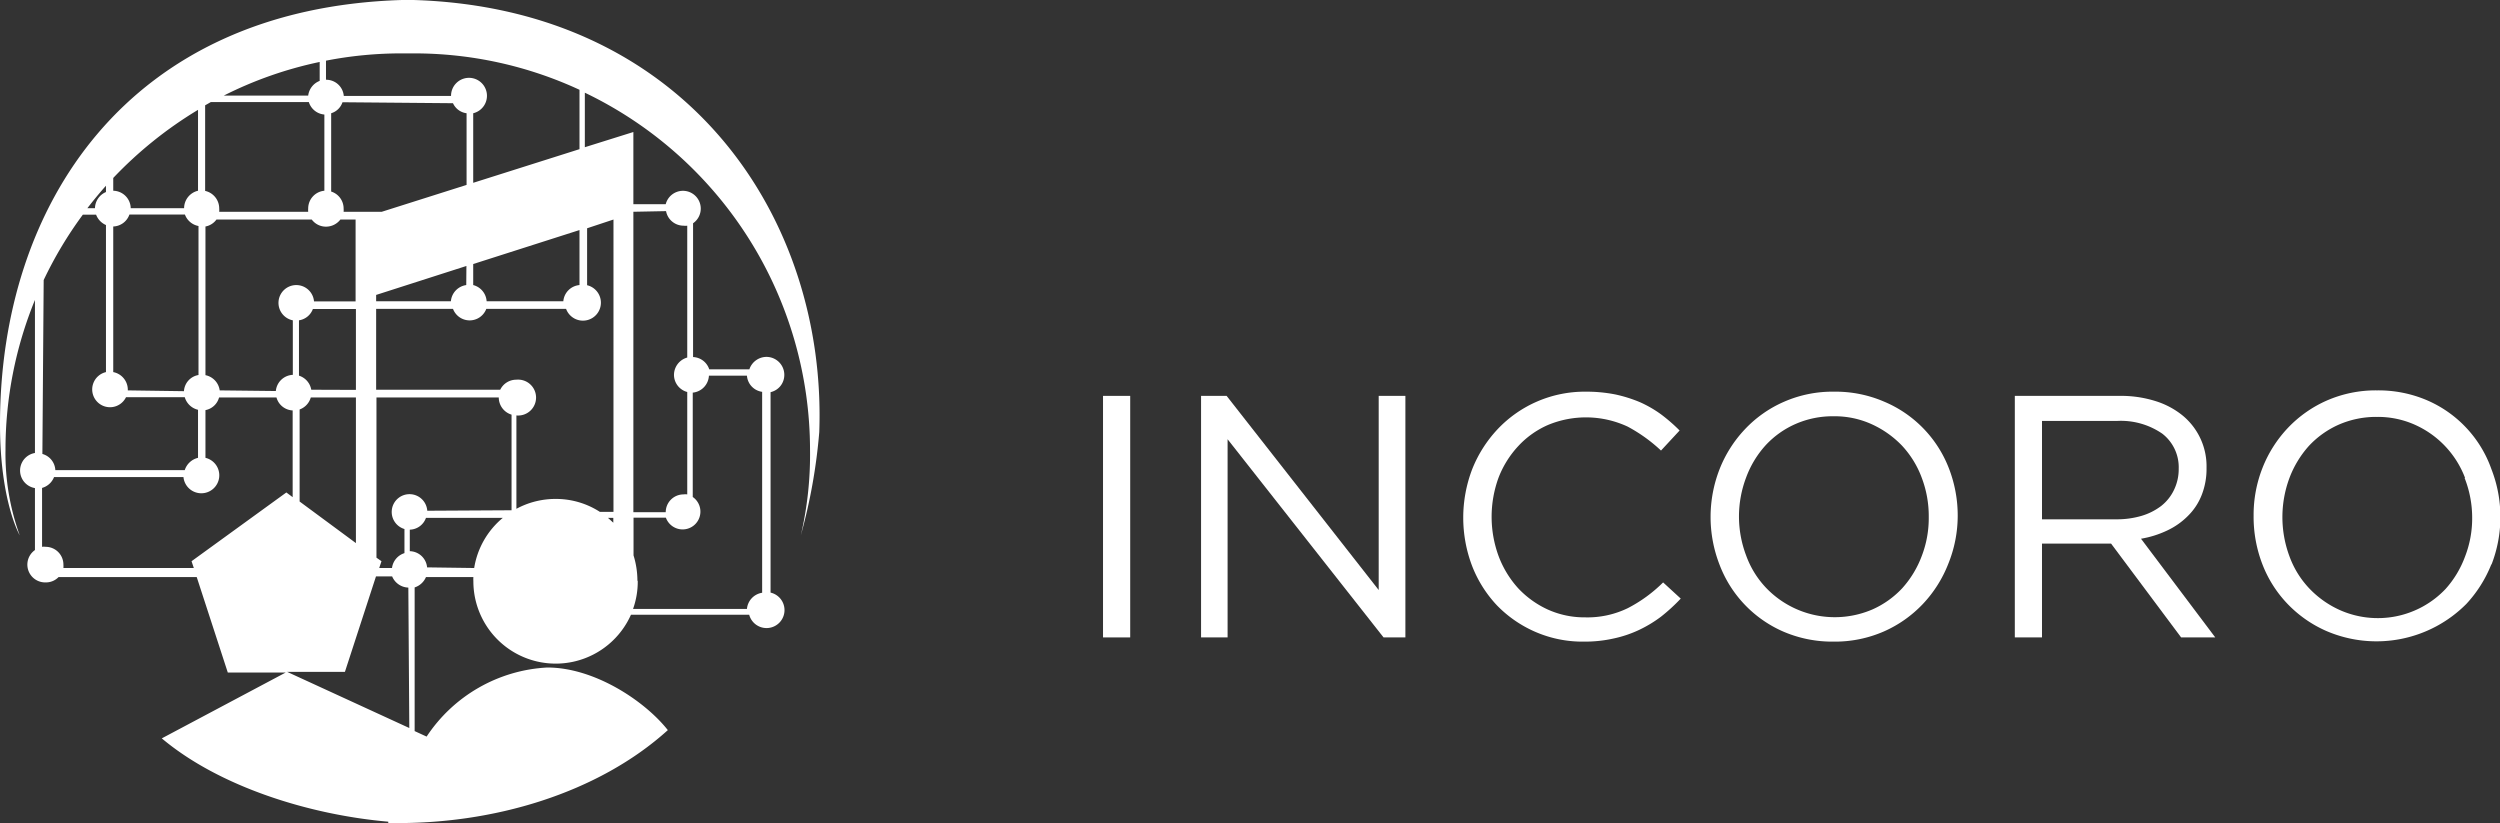 <svg id="Layer_1" data-name="Layer 1" xmlns="http://www.w3.org/2000/svg" viewBox="0 0 154.53 50.88"><rect x="0" y="0" width="154.53" height="50.88" fill="#333333" stroke="none"/><defs><style>.cls-1,.cls-2{fill:#fff;}.cls-1{fill-rule:evenodd;}</style></defs><title>INCORO</title><path class="cls-1" d="M25.56,0h-.71C7.87.52,0,12.69,0,26.23,0,31,1.22,33.09,1.22,33.09a14.82,14.82,0,0,1-.88-5.28,24.43,24.43,0,0,1,1.82-9.27V28a1.1,1.1,0,0,0,0,2.17V34a1.1,1.1,0,0,0,.67,2,1.08,1.08,0,0,0,.79-.33h8.54l1.92,5.9h3.58L10,45.64c3.57,3,9.15,4.73,14,5.15,0,0,0,.06,0,.08C30.5,51,37,49,41.28,45.13c-1.43-1.81-4.54-3.87-7.45-3.87a9.54,9.54,0,0,0-7.46,4.27l-.74-.34V36.31a1.14,1.14,0,0,0,.7-.64h2.93a2.09,2.09,0,0,0,0,.25A5.09,5.09,0,0,0,39,38h7.31a1.11,1.11,0,1,0,1.32-1.37V24.24a1.09,1.09,0,0,0,.85-1.07,1.11,1.11,0,0,0-1.1-1.11,1.12,1.12,0,0,0-1.06.77H43.84a1.1,1.1,0,0,0-1-.76V13.8a1.1,1.1,0,1,0-1.69-1.18h-2V8.16l-3,.94V5.73A24.51,24.51,0,0,1,50.07,27.81a22,22,0,0,1-.57,5.28,34.3,34.3,0,0,0,1.14-6.38C51.12,13.58,42.54.52,25.56,0ZM28,6.38a1.07,1.07,0,0,0,.84.62v4.43L23.6,13.09H21.24a1.36,1.36,0,0,0,0-.2,1.1,1.1,0,0,0-.77-1.05V7a1.06,1.06,0,0,0,.7-.68Zm9.92,7.19V31.64h-.84a5,5,0,0,0-2.74-.8,5.08,5.08,0,0,0-2.42.61V25.68a1.11,1.11,0,1,0,0-2.21,1.1,1.1,0,0,0-1,.62H23.25v-5H28a1.1,1.1,0,0,0,2.06,0h4.93a1.11,1.11,0,1,0,1.3-1.46V14.11Zm-11.51,18A1.1,1.1,0,1,0,25,32.7v1.49a1.11,1.11,0,0,0-.77.92h-.79l.14-.42-.31-.22v-9.9h7.56a1.11,1.11,0,0,0,.79,1.06v5.91ZM13.58,24.13a1.11,1.11,0,0,0-.88-.94V14a1.08,1.08,0,0,0,.68-.43h5.89a1.09,1.09,0,0,0,.88.44,1.12,1.12,0,0,0,.89-.44h1.08l-.14,0v5.06H19.41A1.1,1.1,0,1,0,18.1,19.8v3.37a1.1,1.1,0,0,0-1.05,1Zm-5.68,0v-.06A1.11,1.11,0,0,0,7,23V14a1.1,1.1,0,0,0,1-.74l3.43,0a1.11,1.11,0,0,0,.84.71v9.21a1.08,1.08,0,0,0-.9,1ZM6.55,11.87a1.11,1.11,0,0,0-.68,1H5.4c.37-.48.75-.94,1.15-1.39ZM19.24,24.09a1.11,1.11,0,0,0-.76-.87V19.8a1.09,1.09,0,0,0,.86-.7H22v5Zm-.72,1.22a1.11,1.11,0,0,0,.69-.74H22v9L18.52,31Zm19.39,7-.33-.3h.33ZM35.82,17.62a1.1,1.1,0,0,0-1,1H30.08a1.11,1.11,0,0,0-.83-1v-1.3l6.57-2.1Zm-7,0a1.11,1.11,0,0,0-.95,1H23.25v-.39l5.58-1.79ZM20.05,7.08v4.71a1.1,1.1,0,0,0-1,1.1,1.23,1.23,0,0,0,0,.2h-5.5a1.49,1.49,0,0,0,0-.21,1.11,1.11,0,0,0-.87-1.08l0-5.29.35-.2,6.06,0A1.1,1.1,0,0,0,20.05,7.08Zm-1-1.17H13.83a24.13,24.13,0,0,1,5.93-2.08V5A1.12,1.12,0,0,0,19.05,5.91Zm-6.81.88v5a1.11,1.11,0,0,0-.86,1.08H8.08A1.1,1.1,0,0,0,7,11.79V11A25,25,0,0,1,12.24,6.79ZM5.12,13.27h.82a1.13,1.13,0,0,0,.61.64V23a1.1,1.1,0,1,0,1.24,1.55h3.63a1.12,1.12,0,0,0,.82.78V28.3a1.13,1.13,0,0,0-.82.76h-8a1.09,1.09,0,0,0-.8-1L2.7,17.31A24.55,24.55,0,0,1,5.12,13.27ZM3.92,35.11a1.49,1.49,0,0,0,0-.21,1.1,1.1,0,0,0-1.1-1.1.78.78,0,0,0-.22,0l0-3.64a1.12,1.12,0,0,0,.74-.67l8,0A1.11,1.11,0,1,0,12.7,28.3V25.35a1.08,1.08,0,0,0,.84-.78h3.55a1.09,1.09,0,0,0,1,.8v5.36l-.39-.29-5.86,4.25.14.42ZM25.3,45l-7.55-3.47h3.57l1.92-5.9h1a1.12,1.12,0,0,0,1,.69Zm1.1-9.93a1.1,1.1,0,0,0-1.07-1V32.74a1.09,1.09,0,0,0,1-.73h4.75a5.06,5.06,0,0,0-1.77,3.1Zm13,.81a5.29,5.29,0,0,0-.24-1.55V32h2a1.1,1.1,0,1,0,1.66-1.28V24.27a1.11,1.11,0,0,0,1-1.05h2.35a1.09,1.09,0,0,0,.94,1V36.64a1.11,1.11,0,0,0-.94,1H39.13A5,5,0,0,0,39.42,35.92Zm1.77-22.83a1.1,1.1,0,0,0,1.08.9.86.86,0,0,0,.23,0V22.1a1.12,1.12,0,0,0-.82,1.07,1.1,1.1,0,0,0,.82,1.06v6.33a.86.86,0,0,0-.23,0,1.1,1.1,0,0,0-1.1,1.1h-2V13.09ZM35.82,9.22,29.25,11.3V7a1.11,1.11,0,1,0-1.37-1.07H21.25a1.09,1.09,0,0,0-1.1-1V3.75a24.24,24.24,0,0,1,4.7-.45h.71A24.29,24.29,0,0,1,35.82,5.55Z"/><path class="cls-2" d="M69.86,24.47V39.4H68.18V24.47Z"/><path class="cls-2" d="M85.22,24.47h1.65V39.4H85.52L75.88,27.15V39.4H74.24V24.47h1.58l9.4,12Z"/><path class="cls-2" d="M102.68,38.11a7.72,7.72,0,0,1-1.35.82,7.17,7.17,0,0,1-1.56.53,8.1,8.1,0,0,1-1.86.2,7.31,7.31,0,0,1-3-.6,7.43,7.43,0,0,1-2.37-1.63A7.52,7.52,0,0,1,91,35a8.4,8.4,0,0,1,0-6,7.82,7.82,0,0,1,1.57-2.47A7.4,7.4,0,0,1,98,24.21a9.3,9.3,0,0,1,1.84.17,8.56,8.56,0,0,1,1.53.48,7.22,7.22,0,0,1,1.3.75,10.37,10.37,0,0,1,1.15,1l-1.15,1.24a9.65,9.65,0,0,0-2.06-1.48,6.11,6.11,0,0,0-4.93-.1,5.51,5.51,0,0,0-1.83,1.3,6.08,6.08,0,0,0-1.22,1.95,7.05,7.05,0,0,0,0,4.85,6.18,6.18,0,0,0,1.22,2,5.84,5.84,0,0,0,1.83,1.31,5.51,5.51,0,0,0,2.3.48,5.71,5.71,0,0,0,2.64-.57,8.82,8.82,0,0,0,2.18-1.59L103.89,37A11,11,0,0,1,102.68,38.11Z"/><path class="cls-2" d="M120.42,34.87a7.69,7.69,0,0,1-1.56,2.46,7.46,7.46,0,0,1-2.41,1.7,7.55,7.55,0,0,1-3.11.63,7.64,7.64,0,0,1-3.11-.62,7.35,7.35,0,0,1-3.94-4.13,8.14,8.14,0,0,1,0-5.91,7.69,7.69,0,0,1,1.56-2.46,7.35,7.35,0,0,1,2.41-1.7,7.48,7.48,0,0,1,3.11-.63,7.59,7.59,0,0,1,3.1.62,7.33,7.33,0,0,1,4,4.13,8.09,8.09,0,0,1,.54,2.95A7.94,7.94,0,0,1,120.42,34.87Zm-1.63-5.33a5.92,5.92,0,0,0-1.23-2,6.09,6.09,0,0,0-1.87-1.32,5.53,5.53,0,0,0-2.35-.49,5.72,5.72,0,0,0-2.36.48,5.56,5.56,0,0,0-1.84,1.31,6.1,6.1,0,0,0-1.21,2,6.79,6.79,0,0,0,0,4.81,5.73,5.73,0,0,0,1.23,2,5.88,5.88,0,0,0,6.58,1.34,5.66,5.66,0,0,0,1.84-1.31,6.21,6.21,0,0,0,1.21-2,6.52,6.52,0,0,0,.43-2.4A6.69,6.69,0,0,0,118.79,29.54Z"/><path class="cls-2" d="M134.82,39.4l-4.33-5.8h-4.27v5.8h-1.68V24.47H131a7.11,7.11,0,0,1,2.23.32,5,5,0,0,1,1.69.9,4.06,4.06,0,0,1,1.47,3.24,4.4,4.4,0,0,1-.3,1.67,3.7,3.7,0,0,1-.84,1.28,4.48,4.48,0,0,1-1.29.91,6.13,6.13,0,0,1-1.62.51l4.59,6.1Zm-1.16-12.59a4.5,4.5,0,0,0-2.82-.79h-4.62V32.1h4.6a5.41,5.41,0,0,0,1.54-.21,3.77,3.77,0,0,0,1.22-.61,2.78,2.78,0,0,0,.8-1,2.93,2.93,0,0,0,.29-1.31A2.62,2.62,0,0,0,133.66,26.81Z"/><path class="cls-2" d="M154,34.87a7.84,7.84,0,0,1-1.55,2.46A7.83,7.83,0,0,1,143.79,39a7.47,7.47,0,0,1-2.4-1.68,7.35,7.35,0,0,1-1.55-2.45,8.14,8.14,0,0,1-.54-3,7.93,7.93,0,0,1,.55-2.95,7.69,7.69,0,0,1,1.56-2.46,7.46,7.46,0,0,1,2.41-1.7,7.55,7.55,0,0,1,3.11-.63,7.64,7.64,0,0,1,3.11.62A7.27,7.27,0,0,1,154,29a8.14,8.14,0,0,1,0,5.91Zm-1.63-5.33a5.88,5.88,0,0,0-3.09-3.28,5.6,5.6,0,0,0-2.36-.49,5.76,5.76,0,0,0-2.36.48,5.66,5.66,0,0,0-1.84,1.31,6.28,6.28,0,0,0-1.21,2,6.94,6.94,0,0,0,0,4.81,5.73,5.73,0,0,0,1.23,2,6,6,0,0,0,1.87,1.33,5.77,5.77,0,0,0,6.56-1.3,6.19,6.19,0,0,0,1.2-2,6.52,6.52,0,0,0,.44-2.4A6.69,6.69,0,0,0,152.34,29.54Z"/></svg>